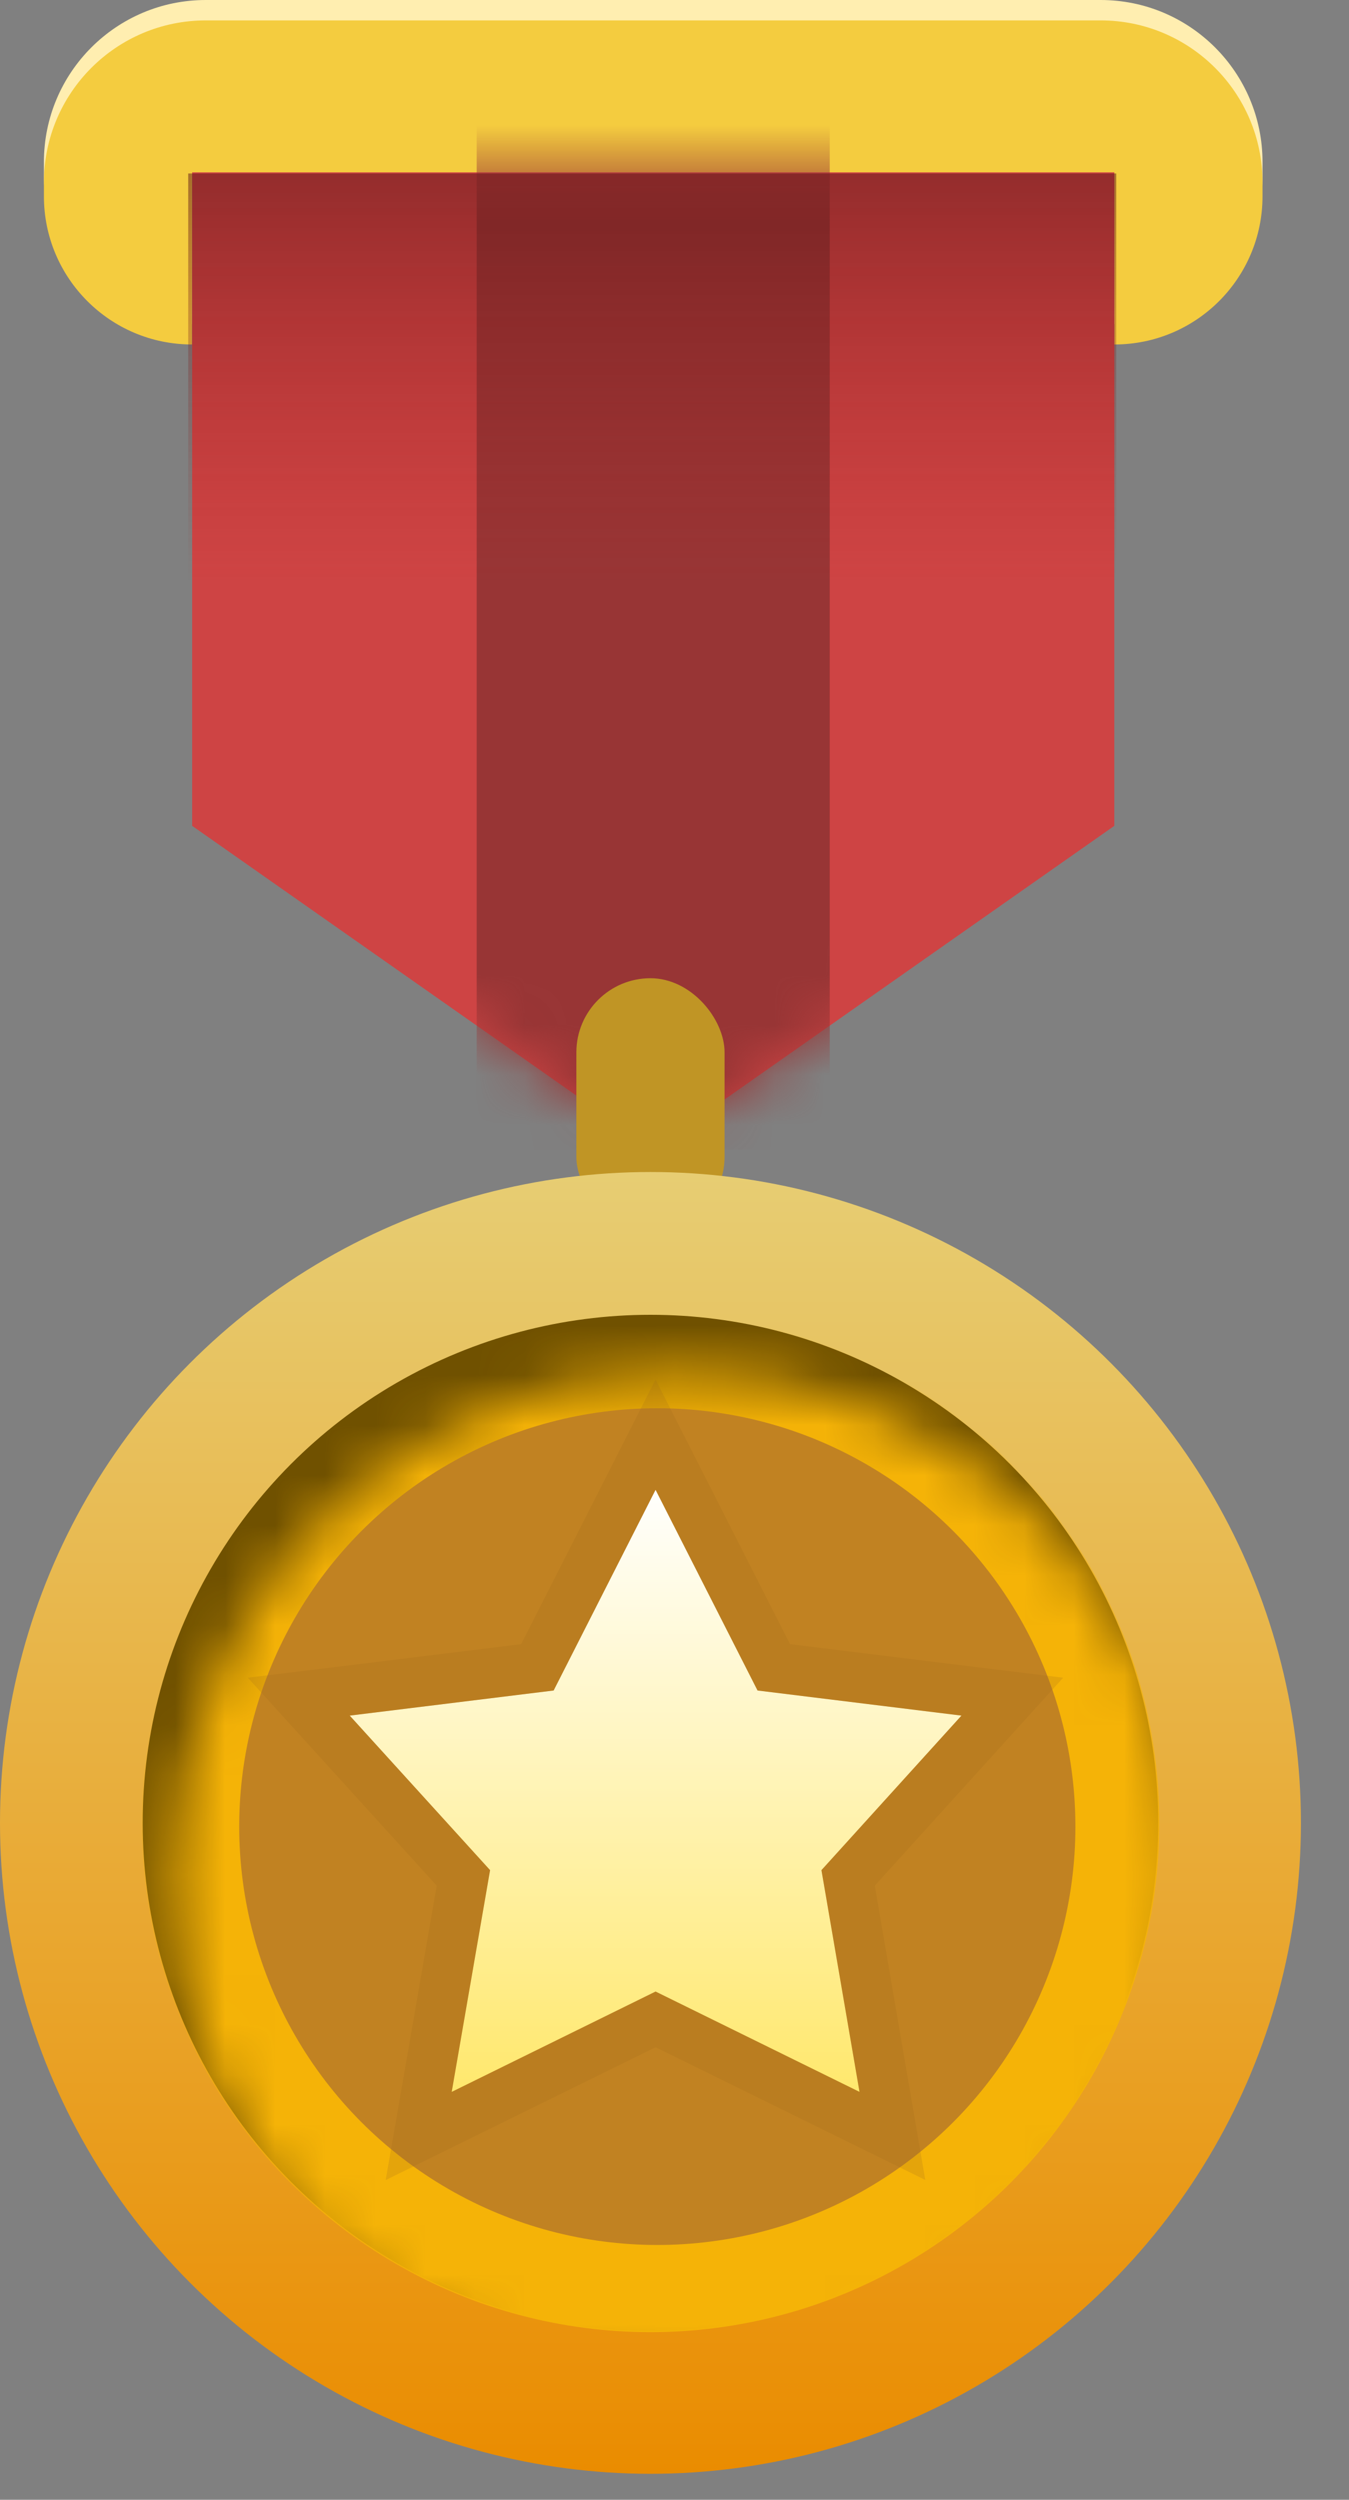 <svg width="27" height="50" viewBox="0 0 27 50" fill="none" xmlns="http://www.w3.org/2000/svg">
<rect x="0" y="0" width="27" height="50" fill="#808080" stroke="none"/>
<path d="M0.879 3.241C0.879 1.451 2.33 0 4.12 0H22.028C23.818 0 25.269 1.451 25.269 3.241V3.518C25.269 5.155 23.942 6.482 22.305 6.482V3.076H3.843V6.482C2.206 6.482 0.879 5.155 0.879 3.518V3.241Z" fill="#FFEEB0"/>
<path d="M0.879 3.649C0.879 1.859 2.33 0.408 4.12 0.408H22.028C23.818 0.408 25.269 1.859 25.269 3.649V3.926C25.269 5.563 23.942 6.89 22.305 6.89V3.485H3.843V6.89C2.206 6.89 0.879 5.563 0.879 3.926V3.649Z" fill="#F4CC3F"/>
<path d="M3.846 3.447H22.303V16.518L13.075 22.993L3.846 16.518V3.447Z" fill="#CE4444"/>
<mask id="mask0_668_29628" style="mask-type:alpha" maskUnits="userSpaceOnUse" x="3" y="3" width="20" height="20">
<path d="M3.85 3.447H22.299V16.52L13.074 22.993L3.85 16.52V3.447Z" fill="#AF3B3B"/>
</mask>
<g mask="url(#mask0_668_29628)">
<rect x="9.541" y="-4.312" width="7.066" height="27.305" fill="#983535"/>
</g>
<rect x="11.536" y="19.566" width="2.966" height="5.054" rx="1.483" fill="#C09525"/>
<circle cx="13.019" cy="36.461" r="13.019" fill="url(#paint0_linear_668_29628)"/>
<circle cx="13.019" cy="36.461" r="10.163" fill="#705100"/>
<mask id="mask1_668_29628" style="mask-type:alpha" maskUnits="userSpaceOnUse" x="3" y="27" width="21" height="21">
<circle cx="13.634" cy="37.62" r="10.186" fill="#C28B37"/>
</mask>
<g mask="url(#mask1_668_29628)">
<circle cx="13.019" cy="36.461" r="10.186" fill="#F5B307"/>
</g>
<circle cx="13.156" cy="36.535" r="8.368" fill="#C18222"/>
<path d="M13.121 29.799L15.162 33.813L19.243 34.315L16.441 37.406L17.203 41.841L13.121 39.834L9.041 41.841L9.809 37.406L7 34.315L11.081 33.813L13.121 29.799Z" fill="url(#paint1_linear_668_29628)"/>
<path d="M13.567 29.572L13.121 28.696L12.676 29.572L10.756 33.349L6.939 33.819L5.98 33.936L6.63 34.651L9.275 37.561L8.548 41.756L8.38 42.723L9.261 42.29L13.121 40.391L16.982 42.29L17.861 42.722L17.695 41.756L16.975 37.561L19.613 34.651L20.261 33.936L19.304 33.819L15.487 33.349L13.567 29.572Z" stroke="#A36D1D" stroke-opacity="0.2"/>
<path opacity="0.5" d="M22.341 11.634L3.767 11.634L3.767 3.47L22.341 3.47L22.341 11.634Z" fill="url(#paint2_linear_668_29628)"/>
<defs>
<linearGradient id="paint0_linear_668_29628" x1="13.019" y1="23.442" x2="13.019" y2="49.48" gradientUnits="userSpaceOnUse">
<stop stop-color="#E7CD73"/>
<stop offset="1" stop-color="#EA8C00"/>
</linearGradient>
<linearGradient id="paint1_linear_668_29628" x1="13.121" y1="29.799" x2="13.121" y2="41.841" gradientUnits="userSpaceOnUse">
<stop stop-color="white"/>
<stop offset="0" stop-color="#FFFFFD"/>
<stop offset="1" stop-color="#FFE86D"/>
</linearGradient>
<linearGradient id="paint2_linear_668_29628" x1="13.054" y1="11.634" x2="13.054" y2="3.47" gradientUnits="userSpaceOnUse">
<stop stop-color="#A21D1D" stop-opacity="0"/>
<stop offset="1" stop-color="#5A1414"/>
</linearGradient>
</defs>
</svg>
